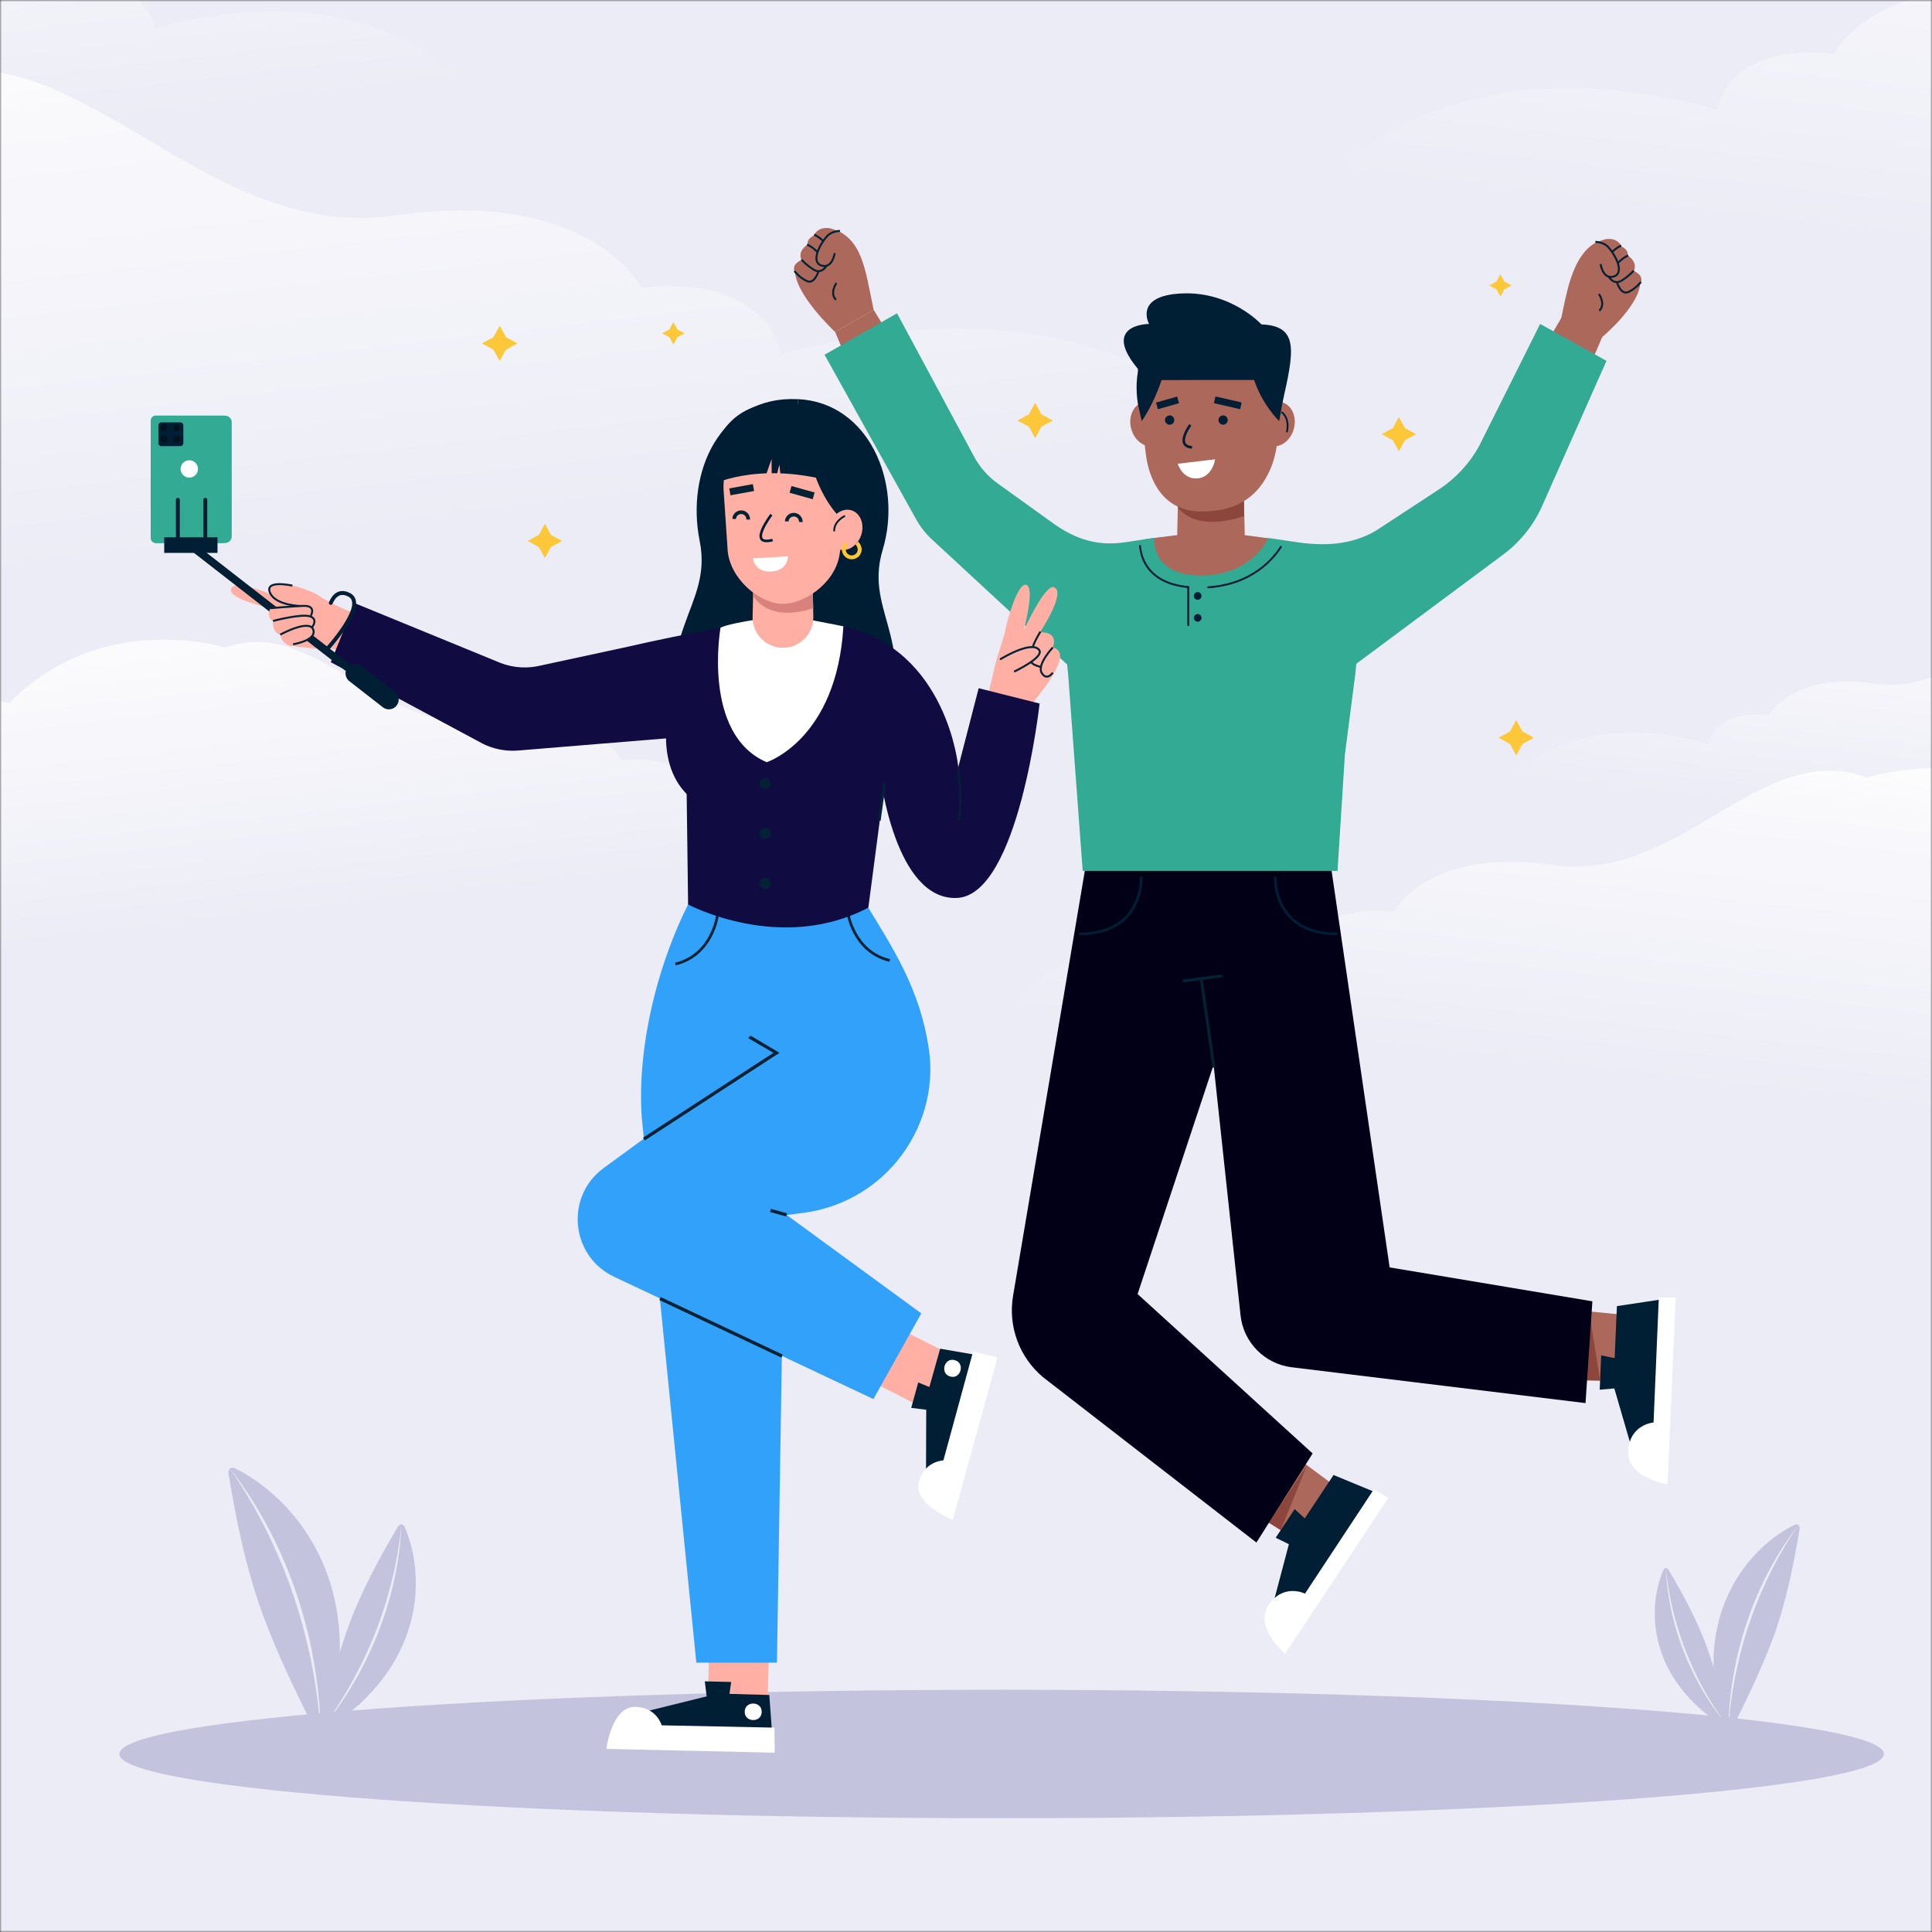 <svg width="500" height="500" viewBox="0 0 500 500" fill="none" xmlns="http://www.w3.org/2000/svg">
<rect x="0" y="0" width="500" height="500" fill="#333333" stroke="none"/>
<mask id="mask0_698_4254" style="mask-type:luminance" maskUnits="userSpaceOnUse" x="0" y="0" width="500" height="500">
<path d="M500 0H0V500H500V0Z" fill="white"/>
</mask>
<g mask="url(#mask0_698_4254)">
<path d="M500 0H0V500H500V0Z" fill="#ECECF6"/>
<path d="M248.02 220.14C248.02 220.14 228.42 192.92 180.49 206.12C180.49 206.12 178.93 194.78 160.9 196.79C160.9 196.79 153.76 182.62 126.24 186.6C98.71 190.59 81.37 159.11 58.28 167.61C58.28 167.61 26.41 157.5 2.35 181.99C2.35 181.99 -21.66 174.79 -34.26 191.91C-34.26 191.91 -58.56 181.14 -78.8 195.85C-78.8 195.85 -94.67 193.94 -101.34 206.51C-108.01 219.08 -88.58 231.65 -70.87 224.83C-70.87 224.83 -66.43 234.97 -46.28 239.17C-46.28 239.17 -28.22 238.65 -22.63 250.64C-17.04 262.63 -0.25 260.09 -0.25 260.09C-0.25 260.09 -7.45 274.2 -44.85 266.75C-82.25 259.3 -91.49 277.03 -91.49 277.03C-91.49 277.03 -106.16 268.29 -118.92 277.57C-131.68 286.85 -155.02 268.22 -174.63 280.36L-173.62 332.14L250.03 323.87L248 220.15L248.02 220.14Z" fill="url(#paint0_linear_698_4254)"/>
<path d="M256.76 263.87C256.76 263.87 280.15 231.39 337.33 247.15C337.33 247.15 339.19 233.62 360.7 236.02C360.7 236.02 369.21 219.11 402.06 223.87C434.9 228.63 455.6 191.07 483.14 201.21C483.14 201.21 521.17 189.14 549.87 218.37C549.87 218.37 578.52 209.78 593.55 230.2C593.55 230.2 622.54 217.35 646.69 234.9C646.69 234.9 665.63 232.63 673.59 247.62C681.55 262.61 658.37 277.61 637.23 269.48C637.23 269.48 631.94 281.57 607.89 286.59C607.89 286.59 586.34 285.97 579.68 300.27C573.01 314.57 552.97 311.54 552.97 311.54C552.97 311.54 561.56 328.38 606.18 319.49C650.8 310.6 661.83 331.76 661.83 331.76C661.83 331.76 679.33 321.33 694.55 332.4C709.77 343.47 737.62 321.25 761.02 335.73L759.81 397.51L254.33 387.64L256.75 263.88L256.76 263.87Z" fill="url(#paint1_linear_698_4254)"/>
<path d="M388.34 203.71C388.34 203.71 403.99 181.98 442.25 192.52C442.25 192.52 443.5 183.46 457.89 185.07C457.89 185.07 463.59 173.75 485.56 176.94C507.54 180.12 521.39 154.99 539.82 161.78C539.82 161.78 565.27 153.71 584.48 173.26C584.48 173.26 603.65 167.51 613.71 181.18C613.71 181.18 633.11 172.58 649.27 184.32C649.27 184.32 661.94 182.8 667.27 192.83C672.6 202.86 657.08 212.9 642.94 207.46C642.94 207.46 639.4 215.55 623.3 218.91C623.3 218.91 608.88 218.49 604.42 228.06C599.96 237.63 586.55 235.6 586.55 235.6C586.55 235.6 592.3 246.87 622.16 240.92C652.02 234.97 659.4 249.13 659.4 249.13C659.4 249.13 671.11 242.15 681.3 249.56C691.48 256.97 710.12 242.1 725.78 251.79L724.97 293.13L386.71 286.53L388.33 203.71H388.34Z" fill="url(#paint2_linear_698_4254)"/>
<path d="M340.09 50.01C340.09 50.01 370.36 7.97 444.38 28.36C444.38 28.36 446.79 10.84 474.63 13.95C474.63 13.95 485.65 -7.94 528.16 -1.78C570.67 4.38 597.46 -44.24 633.11 -31.11C633.11 -31.11 682.33 -46.73 719.49 -8.9C719.49 -8.9 756.57 -20.02 776.03 6.41C776.03 6.41 813.56 -10.22 844.81 12.49C844.81 12.49 869.33 9.55 879.63 28.96C889.93 48.37 859.92 67.78 832.57 57.25C832.57 57.25 825.72 72.9 794.59 79.4C794.59 79.4 766.7 78.59 758.07 97.11C749.44 115.62 723.5 111.7 723.5 111.7C723.5 111.7 734.62 133.49 792.37 121.99C850.12 110.49 864.4 137.87 864.4 137.87C864.4 137.87 887.06 124.37 906.76 138.7C926.46 153.03 962.5 124.26 992.8 143.01L991.24 222.97L336.96 210.2L340.09 50.01Z" fill="url(#paint3_linear_698_4254)"/>
<path d="M326.59 117.55C326.59 117.55 290.47 67.39 202.16 91.72C202.16 91.72 199.29 70.82 166.06 74.53C166.06 74.53 152.91 48.41 102.19 55.76C51.47 63.11 19.51 5.1 -23.04 20.76C-23.04 20.76 -81.77 2.13 -126.1 47.26C-126.1 47.26 -170.34 34 -193.56 65.53C-193.56 65.53 -238.34 45.68 -275.62 72.78C-275.62 72.78 -304.87 69.27 -317.16 92.43C-329.45 115.59 -293.65 138.75 -261.01 126.18C-261.01 126.18 -252.84 144.86 -215.69 152.61C-215.69 152.61 -182.42 151.65 -172.12 173.74C-161.82 195.83 -130.88 191.14 -130.88 191.14C-130.88 191.14 -144.15 217.14 -213.06 203.42C-281.97 189.7 -299.01 222.37 -299.01 222.37C-299.01 222.37 -326.04 206.26 -349.55 223.36C-373.06 240.46 -416.06 206.13 -452.21 228.5L-450.35 323.91L330.31 308.67L326.58 117.54L326.59 117.55Z" fill="url(#paint4_linear_698_4254)"/>
<path d="M123.38 24.64C123.38 24.64 99.21 -8.92 40.111 7.36C40.111 7.36 38.191 -6.63 15.96 -4.14C15.96 -4.14 7.16 -21.62 -26.779 -16.7C-60.719 -11.78 -82.109 -50.6 -110.58 -40.12C-110.58 -40.12 -149.88 -52.59 -179.55 -22.39C-179.55 -22.39 -209.15 -31.27 -224.69 -10.16C-224.69 -10.16 -254.65 -23.44 -279.61 -5.31C-279.61 -5.31 -299.18 -7.66 -307.41 7.84C-315.63 23.34 -291.68 38.84 -269.84 30.43C-269.84 30.43 -264.37 42.93 -239.51 48.12C-239.51 48.12 -217.24 47.48 -210.35 62.26C-203.46 77.04 -182.75 73.91 -182.75 73.91C-182.75 73.91 -191.63 91.31 -237.74 82.13C-283.85 72.95 -295.25 94.81 -295.25 94.81C-295.25 94.81 -313.34 84.03 -329.07 95.47C-344.8 106.91 -373.58 83.94 -397.77 98.91L-396.52 162.76L125.88 152.56L123.38 24.66V24.64Z" fill="url(#paint5_linear_698_4254)"/>
<path d="M60.8 380.02C65.451 382.16 78.581 390.31 84.77 407.63C91.05 424.95 86.49 442.64 84.121 448.3C83.63 449.58 82.541 449.7 81.951 448.57C79.201 443.12 72.15 429.66 67.091 415.3C62.23 400.89 60.151 387.16 59.141 381.42C58.95 380.24 59.781 379.51 60.81 380.01L60.8 380.02Z" fill="#C3C3DD"/>
<path d="M59.63 380.2C61.21 382.55 62.76 384.94 64.21 387.42C65.69 389.88 67.09 392.41 68.4 395.01C71.03 400.21 73.4 405.65 75.39 411.33C77.4 417.01 79.04 422.92 80.33 429.03C80.98 432.08 81.52 435.19 81.95 438.34C82.41 441.48 82.74 444.68 83 447.91C82.94 444.65 82.71 441.44 82.39 438.25C82.04 435.07 81.58 431.94 81.01 428.84C79.87 422.66 78.24 416.69 76.23 410.96C74.2 405.25 71.79 399.77 69 394.63C67.6 392.06 66.13 389.56 64.57 387.14C62.99 384.74 61.36 382.4 59.62 380.18L59.63 380.2Z" fill="#ECECF6"/>
<path d="M104.67 395.11C106.37 398.7 110.1 410.08 105.13 423.46C100.22 436.88 88.69 445.11 84.46 447.29C83.53 447.81 82.82 447.33 83.04 446.36C84.13 441.76 86.65 430.24 90.8 419.19C95.1 408.21 100.71 399.02 102.97 395.1C103.45 394.3 104.3 394.29 104.67 395.1V395.11Z" fill="#C3C3DD"/>
<path d="M103.89 394.63C103.66 396.81 103.39 399.01 103.01 401.2C102.66 403.4 102.23 405.6 101.71 407.8C100.68 412.2 99.37 416.61 97.72 420.98C96.08 425.35 94.11 429.69 91.83 433.95C90.69 436.08 89.47 438.2 88.15 440.28C86.86 442.38 85.46 444.44 84 446.49C85.59 444.53 87.05 442.5 88.45 440.45C89.83 438.39 91.12 436.29 92.32 434.18C94.73 429.94 96.73 425.58 98.39 421.18C100.03 416.77 101.33 412.32 102.24 407.88C102.69 405.66 103.06 403.44 103.34 401.23C103.6 399.02 103.8 396.82 103.87 394.63H103.89Z" fill="#ECECF6"/>
<path d="M464.44 394.63C460.84 396.28 450.7 402.58 445.91 415.98C441.05 429.37 444.58 443.05 446.41 447.43C446.79 448.42 447.63 448.51 448.09 447.64C450.21 443.43 455.67 433.02 459.58 421.92C463.33 410.78 464.95 400.16 465.73 395.72C465.88 394.81 465.23 394.24 464.44 394.63Z" fill="#C3C3DD"/>
<path d="M465.35 394.77C464.13 396.59 462.93 398.44 461.81 400.35C460.67 402.25 459.59 404.21 458.57 406.22C456.53 410.24 454.71 414.45 453.17 418.84C451.61 423.23 450.35 427.8 449.35 432.52C448.85 434.88 448.43 437.28 448.1 439.72C447.74 442.15 447.49 444.62 447.29 447.12C447.33 444.6 447.52 442.11 447.76 439.65C448.03 437.19 448.39 434.77 448.83 432.38C449.71 427.6 450.97 422.98 452.53 418.56C454.1 414.14 455.96 409.91 458.12 405.94C459.2 403.95 460.34 402.02 461.54 400.15C462.76 398.3 464.02 396.49 465.36 394.77H465.35Z" fill="#ECECF6"/>
<path d="M430.52 406.29C429.21 409.07 426.32 417.87 430.16 428.21C433.96 438.59 442.87 444.95 446.14 446.63C446.86 447.03 447.41 446.66 447.24 445.91C446.4 442.35 444.45 433.45 441.24 424.9C437.91 416.41 433.58 409.3 431.83 406.28C431.46 405.66 430.8 405.65 430.52 406.28V406.29Z" fill="#C3C3DD"/>
<path d="M431.119 405.92C431.299 407.61 431.509 409.31 431.799 411C432.069 412.7 432.399 414.4 432.799 416.1C433.599 419.5 434.609 422.91 435.889 426.29C437.149 429.67 438.679 433.02 440.439 436.32C441.319 437.97 442.269 439.6 443.289 441.22C444.289 442.84 445.369 444.43 446.499 446.02C445.269 444.5 444.139 442.93 443.059 441.35C441.999 439.76 440.999 438.14 440.069 436.5C438.209 433.22 436.659 429.85 435.369 426.45C434.099 423.04 433.089 419.6 432.389 416.16C432.039 414.44 431.759 412.73 431.539 411.02C431.339 409.31 431.189 407.61 431.129 405.92H431.119Z" fill="#ECECF6"/>
<path d="M259.22 470.55C385.323 470.55 487.55 463.109 487.55 453.93C487.55 444.751 385.323 437.31 259.22 437.31C133.116 437.31 30.89 444.751 30.89 453.93C30.89 463.109 133.116 470.55 259.22 470.55Z" fill="#C3C3DD"/>
</g>
<path d="M141.01 135.56L142.58 138.43L145.46 140L142.58 141.57L141.01 144.44L139.44 141.57L136.57 140L139.44 138.43L141.01 135.56Z" fill="#FDC73A"/>
<path d="M174.27 83.37L175.29 85.24L177.16 86.27L175.29 87.29L174.27 89.16L173.25 87.29L171.38 86.27L173.25 85.24L174.27 83.37Z" fill="#FDC73A"/>
<path d="M129.32 84.3L130.94 87.25L133.9 88.87L130.94 90.49L129.32 93.45L127.7 90.49L124.74 88.87L127.7 87.25L129.32 84.3Z" fill="#FDC73A"/>
<path d="M362.03 107.92L363.6 110.79L366.48 112.36L363.6 113.93L362.03 116.8L360.46 113.93L357.59 112.36L360.46 110.79L362.03 107.92Z" fill="#FDC73A"/>
<path d="M388.29 70.98L389.31 72.85L391.18 73.87L389.31 74.9L388.29 76.77L387.27 74.9L385.4 73.87L387.27 72.85L388.29 70.98Z" fill="#FDC73A"/>
<path d="M392.4 186.35L394.01 189.3L396.97 190.92L394.01 192.54L392.4 195.5L390.78 192.54L387.82 190.92L390.78 189.3L392.4 186.35Z" fill="#FDC73A"/>
<path d="M267.9 104.25L269.51 107.21L272.47 108.83L269.51 110.44L267.9 113.4L266.28 110.44L263.32 108.83L266.28 107.21L267.9 104.25Z" fill="#FDC73A"/>
<path d="M335.79 377.38L346.06 385L336.63 399.22L322.34 390.31L335.79 377.38Z" fill="#AC685A"/>
<path d="M333.77 398.85L329.14 416.38L334.2 422.8L357.92 387.02L345.12 381.73L333.77 398.85Z" fill="#001E34"/>
<path d="M355.54 385.44L337.73 412.43C337.73 412.43 332.14 409.62 328.29 415.41C324.45 421.21 332.57 427.99 332.57 427.99L359.31 387.65L355.54 385.44Z" fill="white"/>
<path d="M334.569 400.131L330.149 397.961L335.059 390.561L339.299 394.441L335.379 400.361L334.569 400.131Z" fill="#001E34"/>
<path d="M338.24 379.2L331.46 395.99L328.38 394.07L338.24 379.2Z" fill="#8D463C"/>
<path d="M408.229 339.1L420.949 340.34L420.199 357.38L403.359 357.11L408.229 339.1Z" fill="#AC685A"/>
<path d="M417.56 358.54L422.62 375.95L430.27 378.85L432.16 335.96L418.46 338.02L417.56 358.54Z" fill="#001E34"/>
<path d="M429.3 335.83L427.94 368.14C427.94 368.14 421.7 368.61 421.39 375.56C421.08 382.51 431.54 384.13 431.54 384.13L433.67 335.77L429.3 335.82V335.83Z" fill="white"/>
<path d="M418.899 359.23L413.999 359.65L414.389 350.77L420.029 351.91L419.709 359.01L418.899 359.23Z" fill="#001E34"/>
<path d="M411.26 339.39L414.099 357.29L410.479 357.23L411.26 339.39Z" fill="#8D463C"/>
<path d="M282.26 216.45L262.18 335.36C260.84 343.27 263.81 351.3 269.97 356.44L325.16 399.21L339.71 376.16L294.41 334.9L316.58 268.03V218.66L282.26 216.46V216.45Z" fill="#020017"/>
<path d="M307.17 211.36L321.05 340.4C321.8 347.42 327.3 353 334.31 353.85L410.33 363.12L412.11 336.78L359.64 328L343.31 216.45L307.17 211.35V211.36Z" fill="#020017"/>
<path d="M346.14 242.03C340.65 242.03 336.41 240.5 333.56 237.47C329.4 233.06 329.69 227.12 329.7 226.87L330.38 226.91C330.38 226.97 330.09 232.81 334.06 237.01C336.78 239.89 340.85 241.35 346.15 241.35V242.03H346.14Z" fill="#001E34"/>
<path d="M279.229 242.03V241.35C284.529 241.35 288.59 239.89 291.32 237.01C295.28 232.81 295 226.97 295 226.91L295.68 226.87C295.69 227.12 295.99 233.05 291.82 237.47C288.97 240.49 284.73 242.03 279.24 242.03H279.229Z" fill="#001E34"/>
<path d="M216.12 85.9C232.28 123.86 236.25 139.94 284.78 171.99L282.89 149.28L251.76 122.34L226.11 80.19L216.12 85.89V85.9Z" fill="#AC685A"/>
<path d="M414.64 87.23L393.43 137.01C393.43 137.01 361.62 166.55 335.1 172.14L340.57 147.01C387.92 125.29 377.28 127.57 404.22 82.03L414.64 87.24V87.23Z" fill="#AC685A"/>
<path d="M324.56 139.11H301.44C282.5 139.11 274.13 155.68 276.43 174.48L280.2 225.39H346.15L348.06 195.25L350.75 174.47C353.05 155.67 343.5 139.1 324.56 139.1V139.11Z" fill="#33AA94"/>
<path d="M298.74 139.22C298.74 139.22 297.63 148.94 310.86 148.94C324.09 148.94 328.19 139.31 328.19 139.31L313.68 137.34L298.74 139.22Z" fill="#AC685A"/>
<path d="M295.209 102.8L294.149 91.98L297.979 94.76L295.209 102.8Z" fill="#001E34"/>
<path d="M213.39 91.81L232.15 81.08L252.06 118.11C253.55 120.89 255.66 123.29 258.22 125.13L272.12 135.12C278.6 139.87 284.41 141.34 291.22 140.33L298.74 139.22L276.18 171.98L241.16 139.58C239.55 138.09 238.19 136.36 237.12 134.44L213.39 91.8V91.81Z" fill="#33AA94"/>
<path d="M415.749 93.38L398.589 83.83L382.799 115.43C380.299 119.96 376.739 123.81 372.409 126.65L356.089 137.34C349.659 141.12 342.529 141.33 335.709 140.33L328.189 139.22L350.749 171.98L389.069 143.49C393.449 140.23 396.919 135.89 399.129 130.9L415.759 93.37L415.749 93.38Z" fill="#33AA94"/>
<path d="M314.15 276.26L310.87 253.25" stroke="#032335" stroke-width="0.76" stroke-miterlimit="10"/>
<path d="M306.08 253.89L316.28 252.54" stroke="#032335" stroke-width="0.76" stroke-miterlimit="10"/>
<path d="M321.93 129.37H304.87L304.67 137.79C304.55 142.69 308.5 146.73 313.4 146.73C318.3 146.73 322.25 142.69 322.13 137.79L321.93 129.37Z" fill="#AC685A"/>
<path d="M304.75 131.15C304.75 131.15 308.5 137.98 321.97 133.57L321.94 129.37H304.88L304.76 131.15H304.75Z" fill="#8D463C"/>
<path d="M292.92 111.51C294 114.55 296.87 116.23 299.33 115.26C301.79 114.29 302.9 111.04 301.82 108C300.74 104.96 297.87 103.28 295.41 104.25C292.95 105.22 291.84 108.47 292.92 111.51Z" fill="#AC685A"/>
<path d="M294.519 101.05C294.519 100.97 294.499 100.89 294.489 100.81V100.79C294.429 100.17 294.399 99.55 294.399 98.92C294.399 88.53 302.919 80.11 313.429 80.11C323.939 80.11 332.459 88.53 332.459 98.92C332.459 99.55 332.429 100.18 332.369 100.79V100.81C332.359 100.89 332.349 100.97 332.339 101.05L330.459 115.12C330.109 117.74 329.379 120.3 328.179 122.66C324.929 129.06 319.529 132.37 310.899 132.37C302.269 132.37 297.799 126.13 296.599 118L296.579 117.8C296.549 117.59 296.519 117.39 296.499 117.18L294.539 101.06L294.519 101.05Z" fill="#AC685A"/>
<path d="M308.48 116.11L308.53 115.45C307.62 115.38 307.04 115.1 306.81 114.6C306.25 113.37 307.7 110.98 308.31 110.16L307.78 109.76C307.68 109.89 305.37 113.03 306.21 114.87C306.55 115.61 307.31 116.03 308.48 116.11Z" fill="#001E34"/>
<path d="M314.564 102.603L314.165 104.337L320.938 105.895L321.337 104.16L314.564 102.603Z" fill="#001E34"/>
<path d="M304.643 102.631L299.181 104.188L299.668 105.899L305.131 104.343L304.643 102.631Z" fill="#001E34"/>
<path d="M303.9 108.71C303.9 109.37 303.36 109.91 302.7 109.91C302.04 109.91 301.5 109.37 301.5 108.71C301.5 108.05 302.04 107.51 302.7 107.51C303.36 107.51 303.9 108.05 303.9 108.71Z" fill="#001E34"/>
<path d="M317.74 108.71C317.74 109.37 317.2 109.91 316.54 109.91C315.88 109.91 315.34 109.37 315.34 108.71C315.34 108.05 315.88 107.51 316.54 107.51C317.2 107.51 317.74 108.05 317.74 108.71Z" fill="#001E34"/>
<path d="M334.68 111.51C333.6 114.55 330.73 116.23 328.27 115.26C325.81 114.29 324.7 111.04 325.78 108C326.86 104.96 329.73 103.28 332.19 104.25C334.65 105.22 335.76 108.47 334.68 111.51Z" fill="#AC685A"/>
<path d="M333.239 111.92C333.279 111.78 334.249 108.37 331.799 106.45L331.529 106.8C333.739 108.54 332.819 111.77 332.809 111.8L333.239 111.93V111.92Z" fill="#001E33"/>
<path d="M314.47 118.87L304.79 120.02C304.79 120.02 306.02 123.95 309.63 123.82C313.83 123.68 314.47 118.86 314.47 118.86V118.87Z" fill="white"/>
<path d="M313.1 81.46C313.1 81.46 294.84 81.17 294.16 99.39C294.1 101.09 294.23 102.79 294.48 104.48L295.48 108.98C295.48 108.98 298.45 104.89 300.61 98.37L313.1 98.33H324.57C326.73 104.85 331.05 108.98 331.05 108.98L331.91 104.15C332.16 102.47 332.1 101.09 332.04 99.39C331.36 81.16 313.1 81.46 313.1 81.46Z" fill="#001E34"/>
<path d="M331.91 104.15C334.88 90.93 336.28 84.32 326.46 83.96C326.46 83.96 318.65 75.41 305.96 75.94C293.27 76.47 297.38 83.84 297.38 83.84C297.38 83.84 283.56 83.84 296.06 97.24L315.15 89.4L328.38 94.31L331.91 104.15Z" fill="#001E34"/>
<path d="M414.64 87.23C414.64 87.23 425.13 78.54 424.49 72.3C424.49 72.3 424.62 70.78 422.51 70.04C422.51 70.04 423.62 67.98 421.15 66.52C421.15 66.52 421.91 64.88 419.68 63.82C419.68 63.82 418.76 61.36 415.47 61.91C407.01 64.08 405.72 74.54 403.5 85L414.65 87.24L414.64 87.23Z" fill="#AC685A"/>
<path d="M420.26 75.47C419.11 75.09 418.48 73.12 418.48 73.05L419.1 72.87C419.99 77.11 423.73 73.08 424.23 72.29L424.75 72.67C424.83 72.63 422 76.12 420.25 75.47H420.26Z" fill="#032335"/>
<path d="M412.56 69.04C412.56 69.04 415.19 72.22 417.65 71.56C420.11 70.9 418.61 67.27 418.61 67.27C418.61 67.27 416.23 62.42 413.3 62.56C413.3 62.56 411.18 63.77 409.97 65.38L412.57 69.04H412.56Z" fill="#AC685A"/>
<path d="M424.67 72.98C424.31 73.92 423.31 75.37 420.48 75.77C420.48 75.77 418.5 74.73 418.68 73.29C418.68 73.29 416.5 73.25 416.17 71.9L416.89 70.28L418.83 68.12C418.83 68.12 420.2 66.64 421.39 66.22C421.39 66.22 423.97 67.83 422.8 70.17C422.8 70.17 423.81 70.47 424.46 71.33C424.81 71.8 424.88 72.42 424.67 72.98Z" fill="#AC685A"/>
<path d="M417.32 64.93C417.32 64.93 420.04 66.48 419.65 67.35C419.62 67.42 418.75 68.48 418.75 68.48L417.32 65.21V64.93Z" fill="#AC685A"/>
<path d="M412.88 62.59C412.88 62.59 414.98 62.6 416.17 63.91C418.22 66.15 420.47 70.71 417.64 71.56C414.81 72.41 414.24 68.35 414.24 68.35" stroke="#032335" stroke-width="0.51" stroke-miterlimit="10"/>
<path d="M417.2 65.2C417.2 65.2 418.66 63.86 419.57 63.59" stroke="#032335" stroke-width="0.51" stroke-miterlimit="10"/>
<path d="M418.68 68.07C418.68 68.07 420.04 66.65 421.39 66.12" stroke="#032335" stroke-width="0.51" stroke-miterlimit="10"/>
<path d="M416.36 71.6C416.36 71.6 417.6 73.951 419.74 72.581C421.88 71.201 422.81 70.02 422.81 70.02" stroke="#032335" stroke-width="0.51" stroke-miterlimit="10"/>
<path d="M418.5 73.17C418.5 73.17 419.5 76.41 421.39 75.58C423.29 74.76 424.67 72.97 424.67 72.97" stroke="#032335" stroke-width="0.51" stroke-miterlimit="10"/>
<path d="M413.79 76.07C413.79 76.07 415.63 78.64 413.92 80.42" stroke="#032335" stroke-width="0.51" stroke-miterlimit="10"/>
<path d="M216.12 85.9C216.12 85.9 205.13 75.71 205.77 69.47C205.77 69.47 205.64 67.95 207.75 67.21C207.75 67.21 206.64 65.15 209.11 63.69C209.11 63.69 208.35 62.05 210.58 60.99C210.58 60.99 211.5 58.53 214.79 59.08C223.25 61.25 223.88 69.75 226.1 80.2L216.11 85.9H216.12Z" fill="#AC685A"/>
<path d="M209.999 72.64C211.149 72.26 211.779 70.29 211.779 70.22L211.159 70.04C210.269 74.28 206.529 70.25 206.029 69.46L205.509 69.84C205.429 69.8 208.259 73.29 210.009 72.64H209.999Z" fill="#032335"/>
<path d="M217.71 66.21C217.71 66.21 215.08 69.39 212.62 68.73C210.16 68.07 211.66 64.44 211.66 64.44C211.66 64.44 214.04 59.59 216.97 59.73C216.97 59.73 219.09 60.94 220.3 62.55L217.7 66.21H217.71Z" fill="#AC685A"/>
<path d="M205.59 70.15C205.95 71.09 206.95 72.54 209.78 72.94C209.78 72.94 211.76 71.9 211.58 70.46C211.58 70.46 213.76 70.42 214.09 69.07L213.37 67.45L211.43 65.29C211.43 65.29 210.06 63.81 208.87 63.39C208.87 63.39 206.29 65 207.46 67.34C207.46 67.34 206.45 67.64 205.8 68.5C205.45 68.97 205.38 69.59 205.59 70.15Z" fill="#AC685A"/>
<path d="M212.95 62.1C212.95 62.1 210.23 63.65 210.62 64.52C210.65 64.59 211.52 65.65 211.52 65.65L212.95 62.38V62.1Z" fill="#AC685A"/>
<path d="M217.38 59.76C217.38 59.76 215.28 59.77 214.09 61.08C212.04 63.32 209.79 67.88 212.62 68.73C215.45 69.58 216.02 65.52 216.02 65.52" stroke="#032335" stroke-width="0.51" stroke-miterlimit="10"/>
<path d="M213.07 62.37C213.07 62.37 211.61 61.03 210.7 60.76" stroke="#032335" stroke-width="0.51" stroke-miterlimit="10"/>
<path d="M211.58 65.25C211.58 65.25 210.22 63.83 208.87 63.3" stroke="#032335" stroke-width="0.51" stroke-miterlimit="10"/>
<path d="M213.9 68.77C213.9 68.77 212.66 71.12 210.52 69.75C208.38 68.37 207.45 67.19 207.45 67.19" stroke="#032335" stroke-width="0.51" stroke-miterlimit="10"/>
<path d="M211.77 70.35C211.77 70.35 210.77 73.59 208.88 72.76C206.98 71.94 205.6 70.15 205.6 70.15" stroke="#032335" stroke-width="0.51" stroke-miterlimit="10"/>
<path d="M216.47 73.24C216.47 73.24 214.63 75.81 216.34 77.59" stroke="#032335" stroke-width="0.51" stroke-miterlimit="10"/>
<path d="M312.489 152.01C324.159 151.28 329.679 144.45 331.599 141.36" stroke="#001E34" stroke-width="0.49" stroke-miterlimit="10"/>
<path d="M295.029 141.09C295.219 144.05 296.809 150.9 307.529 151.94V161.96" stroke="#001E34" stroke-width="0.49" stroke-miterlimit="10"/>
<path d="M308.97 154.23C308.97 153.69 309.41 153.24 309.96 153.24C310.51 153.24 310.95 153.68 310.95 154.23C310.95 154.78 310.51 155.22 309.96 155.22C309.41 155.22 308.97 154.78 308.97 154.23Z" fill="#001E34"/>
<path d="M308.97 159.9C308.97 159.36 309.41 158.91 309.96 158.91C310.51 158.91 310.95 159.35 310.95 159.9C310.95 160.45 310.51 160.89 309.96 160.89C309.41 160.89 308.97 160.45 308.97 159.9Z" fill="#001E34"/>
<path d="M206.54 103.3C186.23 102.35 177.49 122.21 181.08 140.02C184.67 157.84 167.69 163.41 177.2 194.88L202.63 186.93L206.55 103.29L206.54 103.3Z" fill="#001E33"/>
<path d="M206.54 103.301C224.73 104.151 233.69 124.841 228.45 142.241C223.21 159.641 239.47 165.751 227.07 196.191L202.62 186.931L206.54 103.291V103.301Z" fill="#001E33"/>
<path d="M198.68 439.86L199.12 422.58L183.68 421.68L183.1 442.41L198.68 439.86Z" fill="#FFAFA3"/>
<path d="M185.83 438.291L164.12 443.661L161.65 451.381L200.09 452.241L199.09 438.661L185.83 438.291Z" fill="#001E34"/>
<path d="M200.43 447.11L171.25 446.51C171.25 446.51 169.95 441.85 164.46 441.73C158.23 441.59 156.94 452.61 156.94 452.61L200.5 453.59L200.43 447.11Z" fill="white"/>
<path d="M192.731 442.961C192.621 445.811 197.101 445.911 197.121 443.061C197.231 440.211 192.751 440.111 192.731 442.961Z" fill="white"/>
<path d="M188.65 439.25L189.23 435.29L182.4 435.13L182.98 439.77L188.44 439.9L188.65 439.25Z" fill="#001E34"/>
<path d="M255.71 179.86C255.71 179.86 256.95 174.45 257.53 172.16C258.31 169.03 259.91 164.73 260.27 162.65C260.59 160.83 263.25 151.16 265.41 151.32C268.11 151.52 264.93 163.19 264.93 163.19C264.93 163.19 270.39 151.15 272.74 151.97C276.12 153.15 269.14 163.66 269.14 163.66C269.14 163.66 274.02 163.19 272.47 167.57C272.47 167.57 275.34 167.93 274 171.59C274 171.59 273.02 174.31 270.78 177.35C270.78 177.35 268.05 181 266.41 183.07C266.41 183.07 259.2 184.21 255.71 179.86Z" fill="#FFAFA3"/>
<path d="M258.81 170.66C258.81 170.66 266.87 165.64 268.91 168.18C270.43 170.08 262.44 173.82 262.44 173.82" stroke="#032335" stroke-width="0.51" stroke-miterlimit="10"/>
<path d="M267.27 167.46C267.66 166.33 268.2 165.25 269.25 163.47" stroke="#032335" stroke-width="0.51" stroke-miterlimit="10"/>
<path d="M269.31 172.58C269.02 172.5 267.27 172.15 266.87 171.28" stroke="#032335" stroke-width="0.51" stroke-miterlimit="10"/>
<path d="M227.85 200.82C227.85 200.82 231.65 233.08 247.65 232.39C263.65 231.7 269.04 182.07 269.04 182.07L253.28 178.11L248 198.54C248 198.54 245.24 168.23 218.38 162.12L214.28 207.51L227.85 200.82Z" fill="#100C41"/>
<path d="M248.01 198.55C248.01 198.55 249.19 208.89 248.01 212.41" stroke="#032335" stroke-width="0.51" stroke-miterlimit="10"/>
<path d="M272.47 167.561C272.47 167.561 268.28 171.971 269.6 174.161C270.91 176.351 272.47 174.091 272.47 174.091" stroke="#032335" stroke-width="0.51" stroke-miterlimit="10"/>
<path d="M93.49 159.42C93.49 159.42 86.34 156.8 82.75 154.32C79.4 152 71.06 150.09 69.99 151.62C69.29 152.61 69.7 153.62 69.7 153.62C69.7 153.62 60.52 149.81 59.77 152.44C59.02 155.07 69.99 157.4 69.99 157.4C69.99 157.4 68.79 159.73 70.67 160.71C70.67 160.71 70.37 163.56 72.55 164.24C72.55 164.24 72.93 166.87 75.55 167.17C78.17 167.47 81.79 168.04 84.08 167.86C87.01 167.63 90.84 169.32 90.84 169.32C90.84 169.32 93.2 162.79 93.5 159.41L93.49 159.42Z" fill="#FFAFA3"/>
<path d="M195.27 160.891C195.27 160.891 179.77 163.401 161.06 167.681L140.03 172.211C136.56 173.081 132.91 172.861 129.58 171.591L91.8 156.101L85.61 171.371L124.96 192.481C127.8 193.891 130.96 194.491 134.12 194.231L176.29 190.771L186.26 165.291L195.27 160.881V160.891Z" fill="#100C41"/>
<path d="M181.72 227.49C171.29 244.61 164.62 269.46 166.11 289.46L180.21 430.29H201.07L204.33 227.5H181.72V227.49Z" fill="#31A1F9"/>
<path d="M245.16 350.14L229.74 342.32L222.29 355.87L240.76 365.31L245.16 350.14Z" fill="#FFAFA3"/>
<path d="M240.39 271.57C238.13 256 231.25 245.64 223.78 233.37L202.65 227.49L175.87 287.94L156.26 302.26C146.17 309.63 147.65 325.1 158.94 330.43L226.04 362.08L238.43 339.9L203.6 314.44L207.89 313.89C217.44 312.67 226.16 307.83 232.25 300.38C238.84 292.32 241.9 281.87 240.4 271.56L240.39 271.57Z" fill="#31A1F9"/>
<path d="M218.45 271.951L188.73 269.541V232.391H218.45V271.951Z" fill="#31A1F9"/>
<path d="M230.18 248.911C220.47 246.541 219.07 236.271 219.06 236.171L219.76 236.081C219.77 236.181 221.11 245.981 230.35 248.231L230.18 248.911Z" fill="#032335"/>
<path d="M174.88 249.831L174.71 249.151C183.96 246.901 185.29 237.1 185.3 237L186 237.091C185.99 237.191 184.59 247.461 174.88 249.831Z" fill="#032335"/>
<path d="M226.74 192.9C227.19 192.79 227.68 192.73 228.2 192.73L226.5 191.63L221.5 166.02C222.18 163.03 219.96 161.76 210.67 160.89C205.71 160.52 200.72 161.26 195.76 161.63L195.28 160.89C175.45 162.67 166.5 173.07 171.38 190.78L172.52 190.9C174.34 197.82 177.68 203.15 177.68 203.15L178.08 234.07C178.08 234.07 201.95 246.88 224.73 234.89L228.83 203.61L226.74 192.9Z" fill="#100C41"/>
<path d="M231.53 186.34C231.53 186.34 237.48 201.12 223.16 206L221.19 193.81L231.53 186.34Z" fill="#100C41"/>
<path d="M172.85 185.561C172.85 185.561 168.53 204.841 185.74 210.191C185.74 210.191 187.36 195.681 187.29 195.901C187.22 196.121 172.85 185.561 172.85 185.561Z" fill="#100C41"/>
<path d="M228.567 202.641L227.231 212.33L227.905 212.422L229.241 202.734L228.567 202.641Z" fill="#032335"/>
<path d="M200.81 272.041L166.41 294.431L166.87 295.141L201.51 272.601C201.25 272.431 201.02 272.251 200.81 272.041Z" fill="#032335"/>
<path d="M194.22 268.021C194.03 268.241 193.84 268.46 193.63 268.66L200.99 272.951L201.72 272.451L194.23 268.021H194.22Z" fill="#032335"/>
<path d="M170.99 335.673L170.627 336.442L202.208 351.343L202.571 350.574L170.99 335.673Z" fill="#032335"/>
<path d="M199.511 312.846L199.284 313.665L203.438 314.816L203.665 313.997L199.511 312.846Z" fill="#032335"/>
<path d="M239.721 361.801L239.641 384.171L246.531 388.441L256.731 351.371L243.311 349.041L239.721 361.801Z" fill="#001E34"/>
<path d="M251.83 349.791L244.15 377.951C244.15 377.951 239.31 378.071 237.86 383.371C236.21 389.381 246.59 393.311 246.59 393.311L258.15 351.301L251.84 349.791H251.83Z" fill="white"/>
<path d="M245.931 356.241C248.671 357.041 249.851 352.721 247.091 352.011C244.351 351.211 243.171 355.531 245.931 356.241Z" fill="white"/>
<path d="M241.34 359.301L237.64 357.781L235.82 364.361L240.47 364.931L241.92 359.661L241.34 359.301Z" fill="#001E34"/>
<path d="M196.58 202.781C196.58 201.991 197.22 201.351 198.01 201.351C198.8 201.351 199.44 201.991 199.44 202.781C199.44 203.571 198.8 204.211 198.01 204.211C197.22 204.211 196.58 203.571 196.58 202.781Z" fill="#032335"/>
<path d="M196.58 215.701C196.58 214.911 197.22 214.271 198.01 214.271C198.8 214.271 199.44 214.911 199.44 215.701C199.44 216.491 198.8 217.13 198.01 217.13C197.22 217.13 196.58 216.491 196.58 215.701Z" fill="#032335"/>
<path d="M196.58 228.61C196.58 227.82 197.22 227.18 198.01 227.18C198.8 227.18 199.44 227.82 199.44 228.61C199.44 229.4 198.8 230.04 198.01 230.04C197.22 230.04 196.58 229.4 196.58 228.61Z" fill="#032335"/>
<path d="M39.98 107.57H58.251C59.2 107.57 59.971 108.34 59.971 109.29V138.81C59.971 139.76 59.2 140.53 58.251 140.53H39.98V107.58V107.57Z" fill="#33AA94"/>
<path d="M57.71 107.57H40.27C39.569 107.57 39 108.139 39 108.84V139.25C39 139.952 39.569 140.52 40.27 140.52H57.71C58.411 140.52 58.98 139.952 58.98 139.25V108.84C58.98 108.139 58.411 107.57 57.71 107.57Z" fill="#33AA94"/>
<path d="M48.99 123.61C50.233 123.61 51.24 122.603 51.24 121.36C51.24 120.118 50.233 119.11 48.99 119.11C47.748 119.11 46.74 120.118 46.74 121.36C46.74 122.603 47.748 123.61 48.99 123.61Z" fill="white"/>
<path d="M46.69 109.311H41.75C41.331 109.311 40.99 109.651 40.99 110.071V114.691C40.99 115.11 41.331 115.451 41.75 115.451H46.69C47.11 115.451 47.45 115.11 47.45 114.691V110.071C47.45 109.651 47.11 109.311 46.69 109.311Z" fill="#001E34"/>
<path d="M41.58 110.671C41.58 110.181 41.97 109.791 42.46 109.791C42.95 109.791 43.34 110.181 43.34 110.671C43.34 111.161 42.95 111.551 42.46 111.551C41.97 111.551 41.58 111.161 41.58 110.671Z" fill="#02131E"/>
<path d="M42.47 114.54C42.956 114.54 43.35 114.146 43.35 113.66C43.35 113.174 42.956 112.78 42.47 112.78C41.984 112.78 41.59 113.174 41.59 113.66C41.59 114.146 41.984 114.54 42.47 114.54Z" fill="#02131E"/>
<path d="M44.85 110.671C44.85 110.181 45.24 109.791 45.73 109.791C46.22 109.791 46.61 110.181 46.61 110.671C46.61 111.161 46.22 111.551 45.73 111.551C45.24 111.551 44.85 111.161 44.85 110.671Z" fill="#02131E"/>
<path d="M44.85 113.66C44.85 113.17 45.24 112.78 45.73 112.78C46.22 112.78 46.61 113.17 46.61 113.66C46.61 114.15 46.22 114.54 45.73 114.54C45.24 114.54 44.85 114.15 44.85 113.66Z" fill="#02131E"/>
<path d="M49.62 141.351L101.45 181.671" stroke="#001E34" stroke-width="2.03" stroke-miterlimit="10" stroke-linecap="round"/>
<path d="M56.29 139.041H42.5V143.091H56.29V139.041Z" fill="#001E34"/>
<path d="M46.03 129.351V141.671" stroke="#001E34" stroke-width="1.01" stroke-miterlimit="10" stroke-linecap="round"/>
<path d="M53.13 129.351V141.671" stroke="#001E34" stroke-width="1.01" stroke-miterlimit="10" stroke-linecap="round"/>
<path d="M91.96 174.28L100.64 181.04" stroke="#001E34" stroke-width="5.07" stroke-linecap="round" stroke-linejoin="round"/>
<path d="M84.09 168.61C84.09 168.61 95.42 156.49 90.35 153.93C87.85 152.67 86.42 154.17 85.61 156.02" stroke="#001E34" stroke-width="1.01" stroke-linecap="round" stroke-linejoin="round"/>
<path d="M82.25 154C82.25 154 73.2 149.47 69.97 151.78C69.97 151.78 68.75 152.9 71.19 155C73.63 157.1 79.74 156.88 79.74 156.88L82.25 154Z" fill="#FFAFA3"/>
<path d="M75.67 151.56C75.67 151.56 68.05 149.85 69.99 153.63C71.55 156.69 77.75 156.83 77.75 156.83" stroke="#032335" stroke-width="0.51" stroke-miterlimit="10"/>
<path d="M75.27 167.131L76.55 166.611C76.55 166.611 82.63 165.381 80.78 162.311C80.78 162.311 82.46 160.521 80.49 159.621C80.49 159.621 81.33 157.871 80.45 157.171C79.57 156.471 75.39 156.981 75.39 156.981L69.99 157.401C69.99 157.401 68.76 159.641 70.67 160.711C70.67 160.711 70.29 163.711 72.55 164.241C72.55 164.241 72.9 166.731 75.28 167.131H75.27Z" fill="#FFAFA3"/>
<path d="M69.99 157.4C69.99 157.4 74.69 156.99 78.37 156.8C82.05 156.61 80.44 159.35 80.44 159.35" stroke="#032335" stroke-width="0.51" stroke-miterlimit="10"/>
<path d="M75.85 166.74C75.85 166.74 82.08 165.75 81.06 162.94C80.05 160.12 72.53 164.24 72.53 164.24" stroke="#032335" stroke-width="0.51" stroke-miterlimit="10"/>
<path d="M80.71 162.4C80.71 162.4 82.48 160.32 80.28 159.53C78.08 158.74 70.66 160.7 70.66 160.7" stroke="#032335" stroke-width="0.51" stroke-miterlimit="10"/>
<path d="M186.47 162.44C186.47 162.44 181.59 190.02 198.42 197.26C198.42 197.26 216.55 191.41 218.27 162.09C218.27 162.09 206.64 159.71 202.87 159.34C202.87 159.34 189.46 160.93 186.46 162.45L186.47 162.44Z" fill="white"/>
<path d="M210.3 152.021H194.95L194.77 159.601C194.67 164.011 198.21 167.641 202.63 167.641C207.04 167.641 210.59 164.011 210.49 159.601L210.31 152.021H210.3Z" fill="#FFAFA3"/>
<path d="M194.9 154.081C194.9 154.081 198.36 161.361 210.48 157.391L210.3 152.021H194.95L194.9 154.081Z" fill="#D9817C"/>
<path d="M219.72 128.62C219.73 128.55 219.75 128.47 219.76 128.4V128.381C219.84 127.821 219.89 127.26 219.92 126.68C220.36 117.25 213.41 109.26 204.39 108.84C195.37 108.42 187.7 115.72 187.26 125.15C187.23 125.72 187.23 126.291 187.26 126.851V126.87C187.26 126.94 187.27 127.01 187.28 127.09L188.28 141.87C188.28 141.87 188.28 141.931 188.28 141.961L188.3 142.31C188.88 149.85 196.46 156 202.15 156.271C207.78 156.53 215.83 151.23 217.21 143.91L217.24 143.73C217.27 143.54 217.3 143.36 217.33 143.17L219.7 128.62H219.72Z" fill="#FFAFA3"/>
<path d="M204.83 125.782L204.343 127.525L210.323 129.199L210.811 127.455L204.83 125.782Z" fill="#032335"/>
<path d="M194.837 125.291L188.727 126.398L189.049 128.179L195.16 127.072L194.837 125.291Z" fill="#032335"/>
<path d="M194.12 134.481L193.17 134.441C193.2 133.701 192.63 133.061 191.88 133.031C191.14 133.001 190.5 133.571 190.47 134.321L189.52 134.281C189.58 133.011 190.66 132.031 191.92 132.091C193.19 132.151 194.17 133.231 194.11 134.491L194.12 134.481Z" fill="#032335"/>
<path d="M207.73 135.12L206.78 135.08C206.81 134.34 206.24 133.7 205.49 133.67C204.75 133.64 204.11 134.21 204.08 134.96L203.13 134.92C203.19 133.65 204.27 132.67 205.53 132.73C206.8 132.79 207.78 133.87 207.72 135.13L207.73 135.12Z" fill="#032335"/>
<path d="M182.66 126.171C182.66 126.171 192.98 119.981 211.15 123.611C211.15 123.611 214.13 132.481 220.4 136.391L226.38 123.711C226.38 123.711 227.9 116.491 221.8 113.591C221.8 113.591 217.01 103.021 199.84 104.381C182.67 105.751 182.66 126.161 182.66 126.161V126.171Z" fill="#001E33"/>
<path d="M199.64 133.19C199.64 133.19 193.25 141.5 199.95 139.76" stroke="#001E33" stroke-width="0.67" stroke-miterlimit="10"/>
<path d="M222.72 138.9C221.61 141.6 218.95 143 216.77 142.01C214.59 141.03 213.72 138.04 214.83 135.34C215.94 132.64 218.6 131.24 220.78 132.23C222.96 133.21 223.83 136.2 222.72 138.9Z" fill="#FFAFA3"/>
<path d="M218.6 133.291L218.79 133.721C218.79 133.721 216.02 134.981 216.12 137.501L215.65 137.521C215.55 134.681 218.48 133.351 218.61 133.291H218.6Z" fill="#001E33"/>
<path d="M197.76 124.25L199.69 118.8L199.71 124.25H197.76Z" fill="#FFAFA3"/>
<path d="M200.65 124.53L201.7 120.21L202.14 124.38L200.65 124.53Z" fill="#FFAFA3"/>
<path d="M194.85 144.5L203.94 143.98C203.94 143.98 203.96 147.65 199.6 147.9C195.24 148.15 194.84 144.5 194.84 144.5H194.85Z" fill="white"/>
<path d="M220.43 144.75C219.02 144.75 217.87 143.6 217.87 142.19C217.87 141.47 218.17 140.78 218.7 140.3L219.38 141.05C219.06 141.34 218.88 141.76 218.88 142.19C218.88 143.04 219.57 143.74 220.43 143.74C221.29 143.74 221.98 143.05 221.98 142.19C221.98 141.76 221.68 141.17 221.4 140.89L222.12 140.17C222.56 140.61 223 141.44 223 142.19C223 143.6 221.85 144.75 220.44 144.75H220.43Z" fill="#FDC73A"/>
<defs>
<linearGradient id="paint0_linear_698_4254" x1="22.81" y1="150.18" x2="33.33" y2="242.21" gradientUnits="userSpaceOnUse">
<stop stop-color="white"/>
<stop offset="1" stop-color="white" stop-opacity="0"/>
</linearGradient>
<linearGradient id="paint1_linear_698_4254" x1="525.47" y1="180.4" x2="512.92" y2="290.2" gradientUnits="userSpaceOnUse">
<stop stop-color="white"/>
<stop offset="1" stop-color="white" stop-opacity="0"/>
</linearGradient>
<linearGradient id="paint2_linear_698_4254" x1="568.16" y1="147.86" x2="559.76" y2="221.33" gradientUnits="userSpaceOnUse">
<stop stop-color="white"/>
<stop offset="1" stop-color="white" stop-opacity="0"/>
</linearGradient>
<linearGradient id="paint3_linear_698_4254" x1="687.9" y1="-58.03" x2="671.66" y2="84.1" gradientUnits="userSpaceOnUse">
<stop stop-color="white"/>
<stop offset="1" stop-color="white" stop-opacity="0"/>
</linearGradient>
<linearGradient id="paint4_linear_698_4254" x1="-88.4" y1="-11.36" x2="-69.02" y2="158.22" gradientUnits="userSpaceOnUse">
<stop stop-color="white"/>
<stop offset="1" stop-color="white" stop-opacity="0"/>
</linearGradient>
<linearGradient id="paint5_linear_698_4254" x1="-154.32" y1="-61.62" x2="-141.35" y2="51.86" gradientUnits="userSpaceOnUse">
<stop stop-color="white"/>
<stop offset="1" stop-color="white" stop-opacity="0"/>
</linearGradient>
</defs>
</svg>
